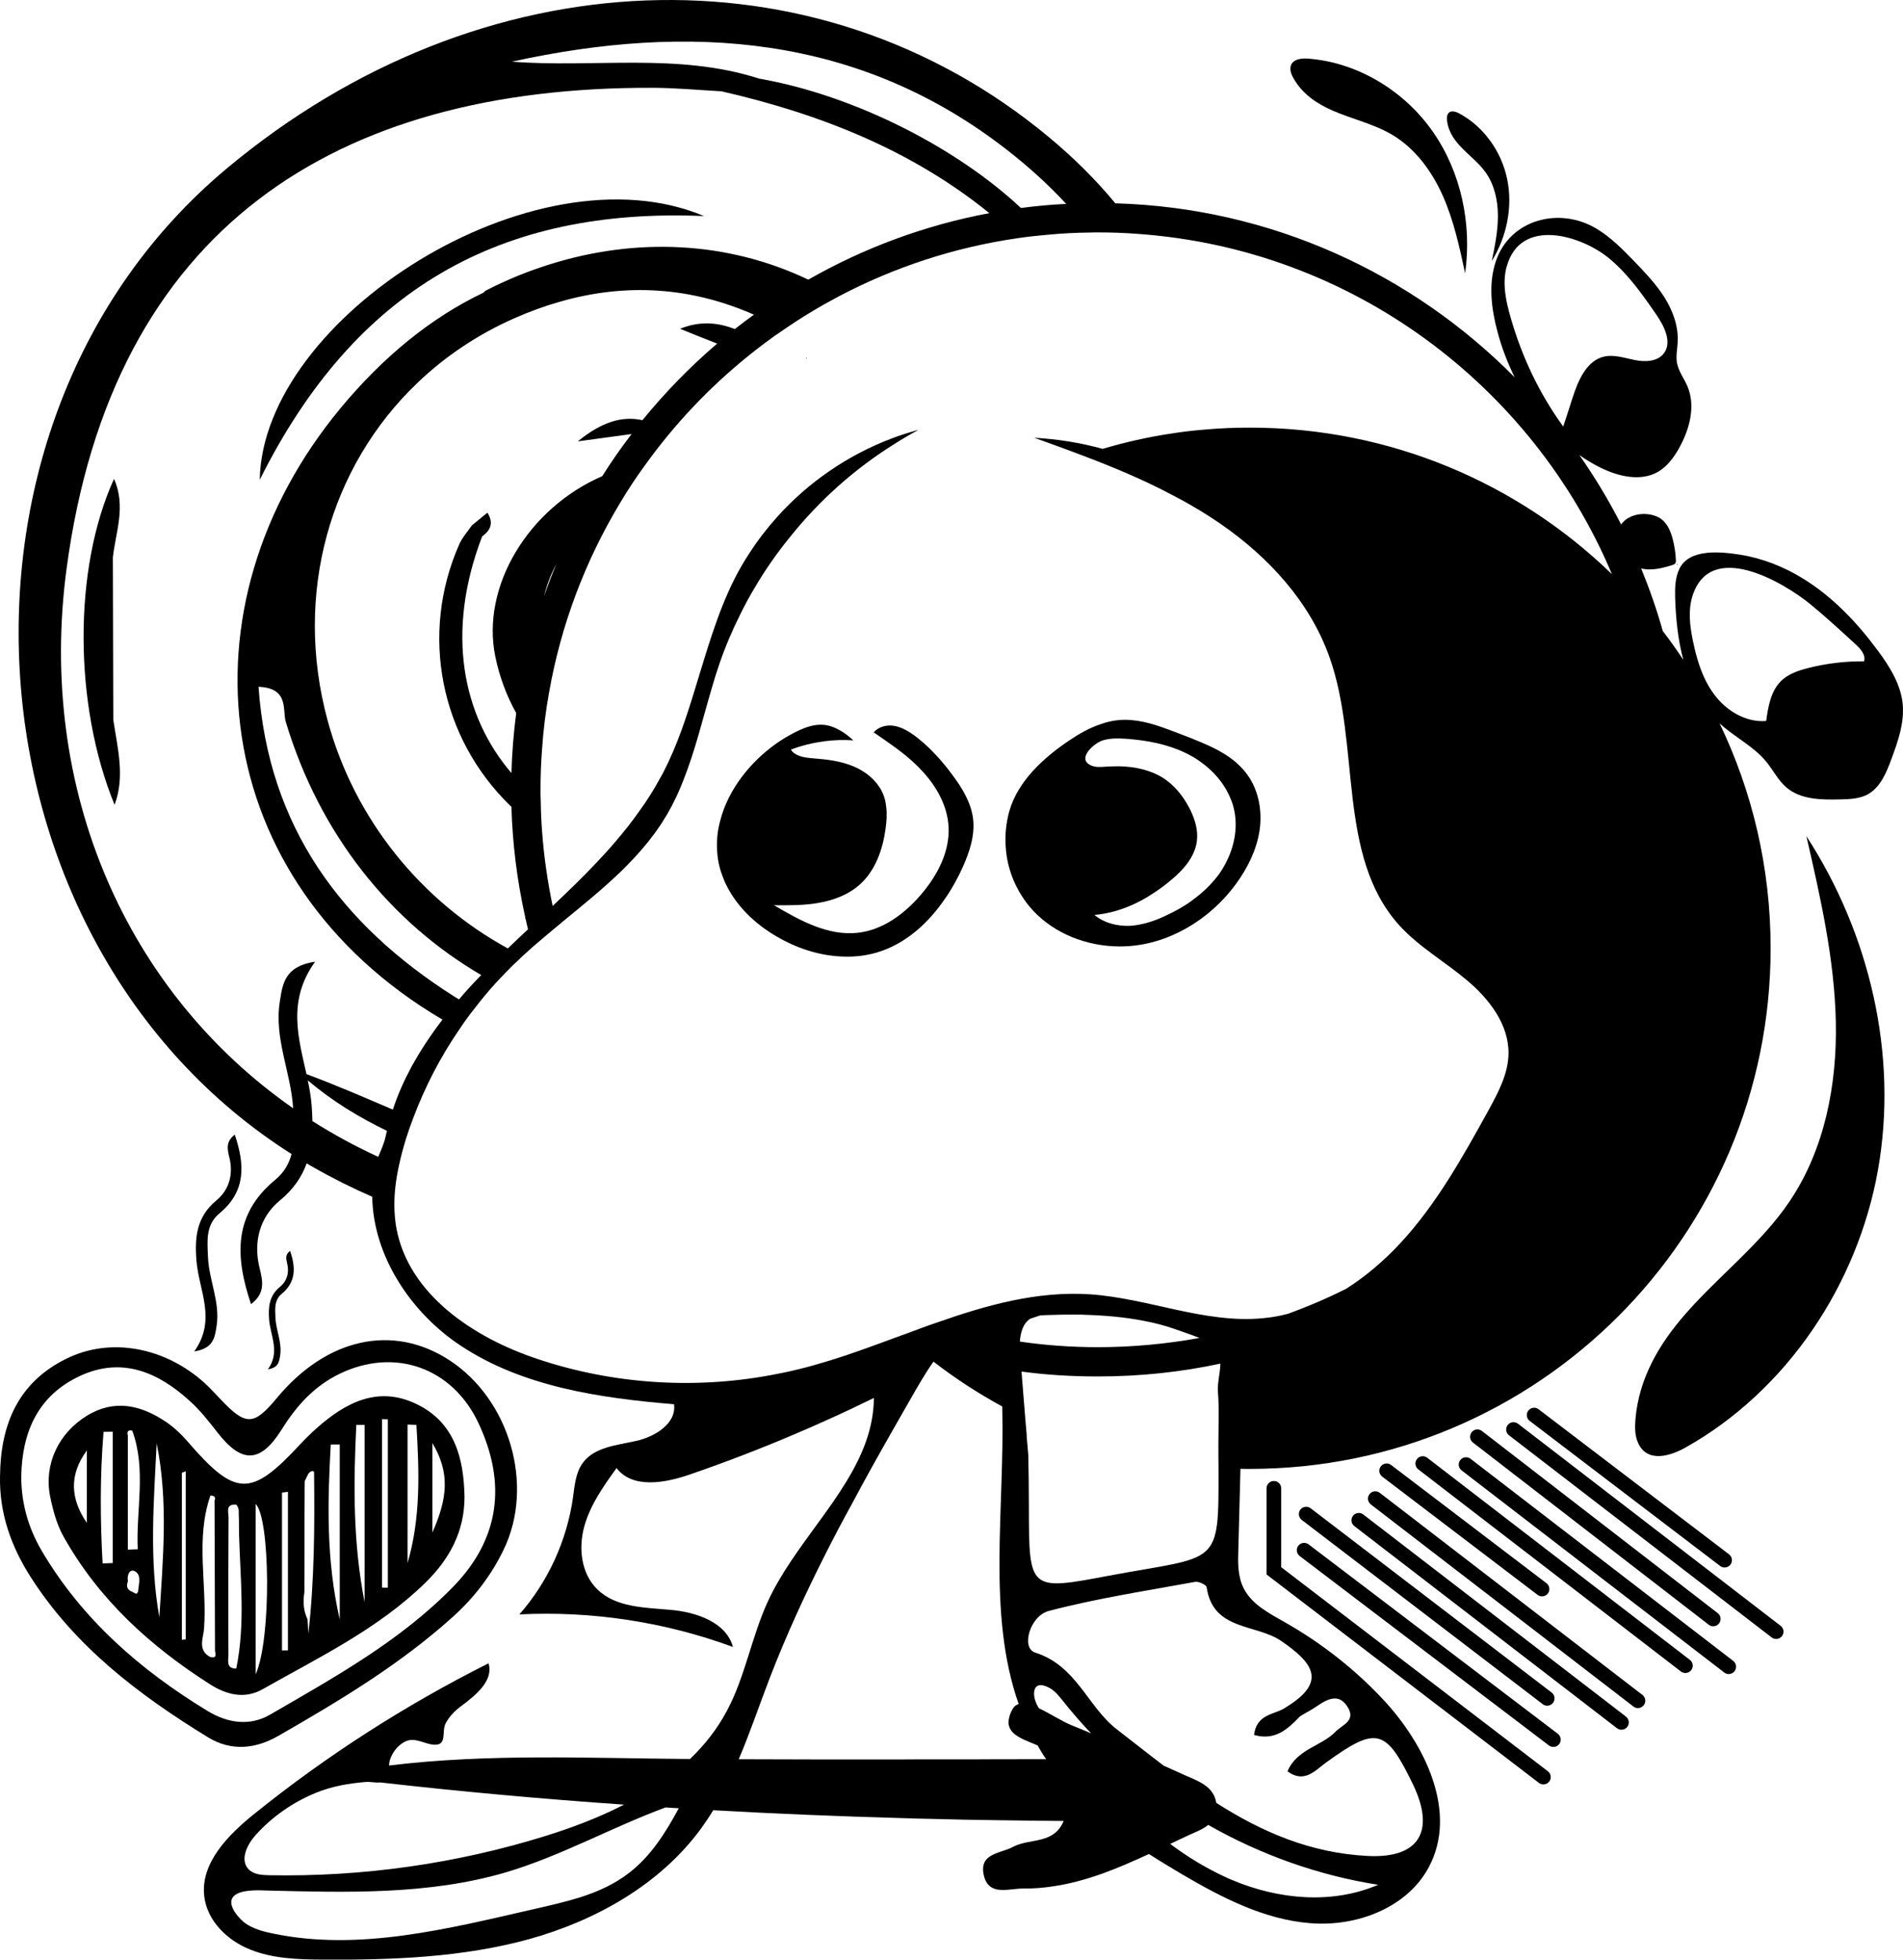<?xml version="1.0" encoding="utf-8"?>
<!-- Generator: Adobe Illustrator 17.0.0, SVG Export Plug-In . SVG Version: 6.00 Build 0)  -->
<!DOCTYPE svg PUBLIC "-//W3C//DTD SVG 1.1//EN" "http://www.w3.org/Graphics/SVG/1.1/DTD/svg11.dtd">
<svg version="1.1" id="Layer_1" xmlns="http://www.w3.org/2000/svg" xmlns:xlink="http://www.w3.org/1999/xlink" x="0px" y="0px"
	 width="174.789px" height="180px" viewBox="12.606 10 174.789 180" enable-background="new 12.606 10 174.789 180"
	 xml:space="preserve">
<g>
	<path d="M77.268,29.847c-15.632-6.581-40.56,9.356-40.804,24.226C45.245,36.47,58.639,29.049,77.268,29.847z"/>
	<path d="M86.64,42.898c0.021,0.002,0.041,0.008,0.062,0.01c0,0-0.015-0.016-0.031-0.031l0.031,0.031
		c0.008-0.012,0.009-0.02,0.016-0.032c-0.026-0.009-0.051-0.023-0.077-0.031C86.64,42.861,86.64,42.879,86.64,42.898z"/>
	<path d="M22.972,61.2c0.263-2.35,1.225-4.695,0.107-7.213c-3.767,8.257-3.705,20.779,0.05,29.937
		c0.975-2.581,0.275-5.19-0.117-7.803C22.999,71.147,22.985,66.174,22.972,61.2z"/>
	<path d="M38.206,169.426c5.617-3.226,11.169-6.56,16.003-10.922c1.929-1.736,3.516-3.794,4.652-6.153
		c2.862-5.895,0.568-13.817-5.006-17.429c-5.177-3.355-11.255-2.015-15.821,3.494c-2.122,2.551-2.84,2.573-5.156,0.129
		c-0.482-0.504-0.943-1.018-1.458-1.49c-3.644-3.312-8.661-4.266-12.723-2.251c-4.448,2.187-6.045,6.078-6.088,10.783
		c-0.075,3.419,1.029,6.485,2.83,9.293c4.073,6.367,9.926,10.805,16.25,14.685C33.876,170.905,36.105,170.637,38.206,169.426z
		 M16.425,152.426c-1.222-2.09-1.876-4.373-1.865-6.839c0.075-4.084,1.554-7.417,5.402-9.207c3.848-1.779,7.171-0.343,10.076,2.305
		c0.954,0.858,1.758,1.887,2.551,2.905c2.219,2.851,3.934,2.84,5.906-0.311c1.351-2.165,2.969-3.955,5.284-5.081
		c5.038-2.455,10.354-0.6,12.755,4.48c2.637,5.585,1.962,10.708-2.326,15.092c-4.845,4.963-10.88,8.296-16.818,11.737
		c-1.865,1.072-3.88,0.761-5.692-0.332C25.504,163.412,20.145,158.75,16.425,152.426z"/>
	<path d="M36.727,165.16c5.166-2.926,10.579-5.52,14.91-9.743c2.23-2.165,3.634-4.716,3.634-7.921
		c-0.064-3.548-0.9-6.817-4.373-8.511c-3.548-1.736-6.538-0.172-9.218,2.208c-0.515,0.461-1.018,0.954-1.49,1.458
		c-4.545,4.909-5.949,4.866-10.376-0.268c-0.579-0.665-1.243-1.297-1.983-1.79c-2.294-1.544-4.727-2.101-7.257-0.547
		c-2.615,1.619-3.945,4.47-3.366,7.396c0.257,1.254,0.6,2.551,1.211,3.655c3.226,5.788,7.975,10.108,13.495,13.624
		C33.393,165.663,35.076,166.103,36.727,165.16z M52.323,142.554c1.64,2.755,1.383,5.07,0,8.211V142.554z M50.04,140.849
		c0.268,0.011,0.547,0.021,0.815,0.032c0.247,4.234,0.418,8.468-0.815,12.691V140.849z M47.692,140.356
		c0.182,0,0.354,0.011,0.536,0.011v15.467c-0.182,0-0.354,0-0.536-0.011V140.356z M45.334,140.882h0.761v16.282
		C45.023,151.74,45.066,146.305,45.334,140.882z M42.987,142.682h0.825v16.078C42.558,153.294,42.686,147.988,42.987,142.682z
		 M40.564,156.252c0.011-1.619,0.011-3.237,0.011-4.845c0-1.383,0-2.755,0.011-4.127c0-0.418,0-0.836,0.011-1.243
		c0.096-0.204,0.204-0.407,0.3-0.611c0.139-0.279,0.547-0.45,0.557-0.15c0.054,4.931,0.032,9.861-0.525,14.781
		c-0.021-0.439-0.043-0.879-0.075-1.318C40.468,157.946,40.425,157.11,40.564,156.252z M38.506,147.098
		c0.182-0.021,0.364-0.043,0.547-0.064v14.567h-0.547V147.098z M36.084,148.149c1.329,1.211,1.479,12.38,0,15.649V148.149z
		 M20.584,149.885c-1.501-2.187-1.661-4.405,0-6.656V149.885z M22.964,153.573c-0.311,0.011-0.622,0.021-0.933,0.032
		c-0.225-4.02-0.247-8.05,0.086-12.08c0.279,0,0.568-0.011,0.847-0.021V153.573z M25.29,156.177
		c-0.011,0.075-0.118,0.214-0.161,0.214c-0.129-0.032-0.247-0.118-0.364-0.172c-0.493-0.182-0.579-0.525-0.407-0.975
		c-0.118-0.557,0.161-1.168,0.632-0.922C25.644,154.666,25.333,155.523,25.29,156.177z M25.258,152.308
		c-0.3,0.011-0.611,0.021-0.911,0.032v-10.472c-0.096-0.364,0.011-0.547,0.407-0.461C26.072,145.019,25.086,148.674,25.258,152.308z
		 M27.241,158.546c-0.943-5.295-0.504-10.644-0.247-15.971C28.077,147.881,27.573,153.208,27.241,158.546z M29.663,160.583
		c-0.118,0.011-0.236,0.032-0.354,0.043v-15.349c0.118-0.043,0.236-0.086,0.354-0.129V160.583z M34.272,148.202
		c0.064,0.011,0.129,0.129,0.172,0.204c0.043,0.086,0.054,0.182,0.086,0.279c0,0.3,0.011,0.6,0.021,0.9
		c0,0.45,0.011,0.89,0.011,1.34c0.118,4.116,0.59,8.243-0.257,12.337c-0.954,0.011-0.718-0.75-0.718-1.243
		c-0.021-4.223-0.011-8.436,0.011-12.648C33.597,148.888,33.297,148.149,34.272,148.202z M31.346,159.618
		c0.3-4.084-0.815-8.232,0.59-12.252c0.3,0.021,0.525,0.096,0.375,0.482c0.011,4.588,0.032,9.175,0.043,13.763
		c0.043,0.332,0.193,0.729-0.418,0.6C30.724,161.59,31.282,160.454,31.346,159.618z"/>
	<path d="M32.499,131.799c0.343-2.189-0.7-4.191-0.789-6.324c-0.061-1.474-0.232-2.964,1.054-4.025
		c2.46-2.029,2.328-4.495,1.407-7.228c-0.831,0.63-0.694,1.309-0.498,2.093c0.376,1.513,0,2.965-1.18,3.936
		c-1.832,1.508-2.013,3.385-1.844,5.535c0.215,2.737,1.884,5.446-0.205,8.347C32.229,133.862,32.336,132.839,32.499,131.799z"/>
	<path d="M38.337,134.502c0.188-1.196-0.383-2.292-0.431-3.458c-0.033-0.806-0.128-1.621,0.576-2.201
		c1.345-1.109,1.273-2.458,0.77-3.952c-0.454,0.344-0.379,0.716-0.272,1.145c0.206,0.827,0,1.621-0.645,2.151
		c-1.002,0.824-1.101,1.85-1.009,3.026c0.118,1.496,1.03,2.978-0.111,4.563C38.19,135.629,38.248,135.07,38.337,134.502z"/>
	<path d="M187.369,74.671c-0.182-1.822-1.201-3.451-2.294-4.92c-1.897-2.573-4.148-4.941-6.871-6.614
		c-1.758-1.083-3.73-1.865-5.777-2.187c-1.726-0.268-4.663-0.6-5.574,1.308c-0.397,0.825-0.407,1.769-0.386,2.68
		c0.064,1.908,0.257,3.827,0.75,5.67c-0.6-0.9-1.222-1.79-1.887-2.648c-0.547-1.962-1.222-3.88-1.983-5.745
		c0.268,0.064,0.525,0.096,0.793,0.086c0.697,0,1.372-0.182,2.037-0.386c0.118-0.032,0.225-0.075,0.3-0.161
		c0.064-0.096,0.064-0.214,0.054-0.332c-0.021-0.643-0.129-1.286-0.289-1.908c-0.182-0.707-0.482-1.426-1.072-1.854
		c-0.514-0.364-1.243-0.504-1.94-0.429c-0.697,0.086-1.351,0.407-1.726,0.943c-1.136-2.219-2.412-4.341-3.827-6.367
		c0.622,0.429,1.265,0.825,1.951,1.158c1.651,0.815,3.698,1.286,5.284,0.364c0.825-0.493,1.426-1.297,1.897-2.133
		c0.986-1.747,1.565-3.891,0.782-5.724c-0.279-0.654-0.718-1.233-0.9-1.908c-0.021-0.075-0.032-0.139-0.054-0.214
		c-0.118-0.632,0.032-1.286,0.064-1.94c0.075-1.436-0.439-2.851-1.201-4.073c-0.761-1.211-1.758-2.262-2.755-3.301
		c-1.083-1.115-2.187-2.251-3.526-3.044c-3.366-2.015-7.932-0.868-9.229,3.033c-0.686,2.069-0.407,4.341,0.161,6.453
		c0.375,1.436,0.922,2.84,1.576,4.18c-9.422-9.518-22.359-15.574-36.68-15.982c-1.779-2.154-3.805-4.17-6.088-6.067
		C87.534,4.774,56.76,5.975,33.425,25.483C5.408,48.903,8.879,96.655,39.384,116.002c-0.228,0.87-0.662,1.677-1.498,2.368
		c-3.887,3.207-3.679,7.102-2.224,11.42c1.313-0.995,1.095-2.069,0.788-3.307c-0.594-2.39,0-4.684,1.865-6.218
		c1.253-1.031,2.016-2.173,2.459-3.411c0.18,0.117,0.361,0.223,0.553,0.329c1.801,1.029,3.623,1.94,5.467,2.744v0.011
		c0.096,5.488,3.602,10.665,8.093,13.645c5.702,3.794,12.798,4.834,19.626,5.402c0.247,1.779-1.769,3.001-3.516,3.376
		c-1.758,0.397-3.805,0.557-4.866,2.015c-0.654,0.9-0.75,2.09-0.9,3.205c-0.568,3.945-2.294,7.718-4.92,10.708
		c6.656-0.332,13.366,0.686,19.615,2.991c-0.622-2.283-3.376-3.205-5.735-3.409c-2.369-0.214-5.027-0.214-6.721-1.887
		c-1.49-1.436-1.747-3.784-1.201-5.767c0.547-1.983,1.758-3.698,2.969-5.37c1.458,1.919,4.438,1.383,6.731,0.59
		c3.301-1.136,6.56-2.39,9.765-3.762c0.943-0.397,1.887-0.815,2.83-1.243c1.447-0.643,2.883-1.329,4.309-2.026
		c-0.021,2.819-1.083,5.317-2.551,7.718c-0.804,1.318-1.726,2.605-2.669,3.891c-1.64,2.262-3.334,4.534-4.48,6.999
		c-1.533,3.28-2.101,6.967-3.816,10.161c-0.89,1.661-2.037,3.119-3.376,4.395c-9.218-0.064-18.458-0.525-27.644,0.6
		c0.011-0.236,0.054-0.461,0.139-0.675c0.247-0.622,0.675-1.158,1.254-1.479c0.922-0.525,1.758,0.15,2.669,0.236
		c1.34,0.129,0.74-1.168,1.136-1.951c0.354-0.675,0.9-1.211,1.511-1.651c1.308-0.975,2.905-2.305,2.433-3.869
		c-7.621,3.827-14.846,8.457-21.502,13.817c-2.412,1.94-4.984,4.534-4.609,7.6c0.268,2.24,2.112,4.041,4.223,4.877
		c2.079,0.836,4.384,0.911,6.646,0.922c6.378,0.043,12.841-0.193,18.994-1.887c6.142-1.715,12.027-5.027,15.789-10.183
		c0.386-0.536,0.75-1.083,1.093-1.651c5.713,0.322,11.437,0.557,17.161,0.718c1.093,0.043,2.187,0.064,3.28,0.086
		c1.769,0.054,3.548,0.086,5.327,0.107c1.308,0.021,2.615,0.043,3.934,0.054c0.825,0.011,1.661,0.011,2.487,0.021
		c-0.439,1.061-1.201,1.468-2.026,1.683c-0.879,0.236-1.833,0.279-2.605,0.686c-0.311,0.172-0.665,0.289-1.029,0.407
		c-1.018,0.343-2.004,0.697-1.683,2.187c0.332,1.522,1.511,1.436,2.615,1.318c0.343-0.032,0.686-0.075,0.986-0.075
		c0.975,0.011,1.919-0.064,2.851-0.214c3.076-0.461,5.917-1.661,8.725-2.958c0.997,0.643,2.015,1.254,3.023,1.854
		c3.666,2.154,7.567,4.17,11.801,4.502c4.245,0.343,8.886-1.404,10.88-5.145c2.701-5.049-0.343-11.319-4.266-15.478
		c-2.615-2.776-5.649-5.145-8.961-7.021c-1.458-0.825-3.044-1.651-3.784-3.13c-0.557-1.104-0.525-2.401-0.482-3.623
		c0.064-2.455,0.129-4.909,0.193-7.342c0.289,0.011,0.59,0.011,0.868,0.011c26.422,0,47.827-21.405,47.827-47.817
		c0-7.417-1.683-14.417-4.695-20.677c0.032,0.021,0.043,0.054,0.075,0.075c1.351,1.222,3.055,2.047,4.212,3.451
		c0.643,0.782,1.093,1.726,1.865,2.38c1.318,1.125,3.226,1.136,4.963,1.093c0.836-0.021,1.715-0.054,2.455-0.439
		c1.179-0.622,1.747-1.983,2.208-3.237c0.311-0.847,0.632-1.715,0.836-2.594C187.348,76.333,187.444,75.507,187.369,74.671z
		 M151.343,39.117c-0.429-1.49-0.761-3.087-0.364-4.588c0.011-0.021,0.011-0.043,0.021-0.054c1.265-4.577,6.903-2.862,9.486-0.675
		c1.704,1.436,3.001,3.28,4.266,5.124c0.729,1.061,1.458,2.53,0.665,3.548c-0.59,0.75-1.715,0.793-2.648,0.6
		c-0.933-0.182-1.887-0.525-2.808-0.322c-1.64,0.364-2.412,2.219-2.926,3.816c-0.279,0.868-0.557,1.747-0.847,2.615
		C153.991,46.159,152.361,42.719,151.343,39.117z M105.124,23.789c1.994,1.554,3.805,3.205,5.413,4.941
		c-1.404,0.064-2.787,0.193-4.159,0.375c-5.82-5.456-15.156-10.322-24.053-11.887c-7.46-2.401-15.156-0.965-22.702-1.554
		C75.883,12.095,91.5,13.156,105.124,23.789z M18.719,62.248C22.91,30.81,43.587,17.99,72.453,18.065
		c2.144,0,4.277,0.204,6.421,0.322c9.143,2.09,17.536,5.456,24.6,11.19c-5.938,1.115-11.544,3.205-16.625,6.11
		c-7.439-3.548-15.832-3.902-23.785-1.393c-1.994,0.622-3.955,1.426-5.863,2.412c-0.064,0.043-0.118,0.107-0.182,0.172
		c-4.856,2.315-9.24,5.928-13.088,10.558c-15.21,18.286-12.219,43.54,9.315,56.22c-1.061,1.383-2.026,2.84-2.862,4.363
		c-0.675,1.254-1.254,2.551-1.694,3.902c-2.615-1.115-5.242-2.262-7.932-3.259c-0.001,0-0.002-0.001-0.004-0.001
		c-0.743-3.368-1.775-6.756,0.797-10.329c-2.82,0.43-2.989,2.044-3.247,3.688c-0.531,3.384,1.028,6.488,1.226,9.778
		C24.259,101.152,16.007,82.6,18.719,62.248z M80.106,40.221c-1.511-0.568-3.13-0.793-5.038-0.021
		c1.211,0.504,2.337,0.933,3.409,1.361c-2.497,2.133-4.791,4.491-6.86,7.032c-0.001,0.001-0.001,0.002-0.002,0.003
		c-1.853-0.407-3.721,0.138-5.936,1.944c1.911-0.259,3.489-0.474,4.931-0.669v0.009c-0.954,1.243-1.854,2.53-2.69,3.859
		C61.155,56.665,56.771,63.857,58.1,70.31c0.386,1.876,1.04,3.612,1.919,5.188c-0.236,1.811-0.386,3.644-0.439,5.509
		c-4.48-5.242-6.078-12.884-2.69-21.738c0.825-0.579,1.05-1.297,0.482-2.176c-0.472,0.386-0.943,0.772-1.426,1.168
		c-0.397,0.579-0.89,1.115-1.168,1.758c-3.623,8.221-1.747,17.729,4.684,23.978c0.043,0.032,0.075,0.075,0.118,0.107
		c0.096,3.387,0.515,6.689,1.211,9.883c0,0.011,0,0.011,0,0.021c0,0.021,0.011,0.032,0.011,0.043s0,0.021,0.011,0.032
		c0.011,0.085,0.032,0.17,0.054,0.255c-0.008,0-0.015,0.001-0.023,0.001c0.002,0.029,0.011,0.046,0.013,0.076
		c0,0,0.014-0.014,0.024-0.025l0,0c-0.011,0.011-0.025,0.026-0.025,0.026c0.011-0.002,0.02-0.003,0.031-0.005
		c0.001,0.001,0,0.003,0.001,0.004c0.064,0.322,0.139,0.632,0.214,0.943c-0.611,0.579-1.233,1.158-1.854,1.758
		c-7.9-4.32-14.095-11.801-16.571-21.009c-3.119-11.598,0.236-23.26,8.264-30.934c2.519-2.412,5.509-4.438,8.907-5.938
		c1.404-0.622,2.819-1.136,4.223-1.533c6.035-1.726,11.984-1.351,17.783,1.201C81.263,39.331,80.674,39.771,80.106,40.221z
		 M63.717,61.787c-0.418,0.975-0.793,1.972-1.136,2.98C62.827,63.738,63.202,62.741,63.717,61.787z M54.327,101.533
		c-10.354-6.571-17.075-15.564-17.975-28.448c2.84,0.107,2.176,2.154,2.508,3.237C42,86.751,48.56,94.748,56.803,99.56
		c-0.707,0.729-1.393,1.468-2.037,2.24C54.617,101.715,54.477,101.629,54.327,101.533z M41.301,112.974
		c-0.01-0.476-0.034-0.96-0.073-1.456c-0.06-0.763-0.194-1.526-0.352-2.288c2.24,1.908,4.695,3.398,7.267,4.641
		c-0.043,0.161-0.075,0.311-0.107,0.472c-0.15,0.718-0.439,1.297-0.686,1.919C45.229,115.286,43.217,114.194,41.301,112.974z
		 M36.084,178.558c1.511-1.683,3.419-3.012,5.509-3.869c1.468-0.611,3.033-0.879,4.609-1.008c0.439-0.032,0.89,0.086,1.329,0.043
		c7.46,0.847,14.921,1.522,22.392,2.037c-2.305,1.19-4.759,2.112-7.192,2.873c-8.2,2.551-16.807,3.773-25.393,3.612
		c-0.686-0.011-1.447-0.064-1.919-0.568C34.626,180.82,35.301,179.426,36.084,178.558z M70.427,181.999
		c-1.351,1.061-2.905,1.758-4.555,2.283c-1.372,0.429-2.798,0.75-4.202,1.072c-7.9,1.801-16.046,3.902-23.978,2.251
		c-0.879-0.172-1.769-0.418-2.508-0.911c-0.557-0.397-1.661-1.576-1.243-2.347c0.461-0.815,2.347-0.729,3.098-0.697
		c7.385,0.182,14.91,0.418,22.006-1.661c5.07-1.501,9.733-4.137,14.695-5.97c0.397,0.032,0.804,0.054,1.211,0.075
		C73.76,178.301,72.41,180.466,70.427,181.999z M106.324,171.591c-1.308,0-2.615,0-3.923,0.011h-5.338
		c-1.072,0.011-2.144,0.011-3.216,0.011c-4.448,0-8.918,0-13.388-0.021c1.04-2.444,1.897-4.995,2.851-7.471
		c1.501-3.902,3.248-7.685,5.134-11.416c0.782-1.544,1.586-3.076,2.422-4.588c1.201-2.262,2.455-4.502,3.719-6.721
		c0.6-1.05,1.201-2.101,1.801-3.151c0.247-0.439,0.504-0.868,0.761-1.308c0.375-0.632,0.772-1.265,1.201-1.865
		c1.994,1.544,4.105,2.916,6.313,4.116c0.247,9.315-1.426,19.004,1.511,27.333c-0.247,0.075-0.45,0.236-0.59,0.514
		c-0.139,0.257-0.236,0.493-0.279,0.707c-0.172,0.632,0.011,1.083,0.375,1.436c0.515,0.493,1.404,0.793,2.24,1.147
		c0.107,0.204,0.225,0.407,0.343,0.6c0.139,0.225,0.279,0.45,0.439,0.665L106.324,171.591L106.324,171.591z M124.514,142.597
		c0,0.804,0,1.544,0.011,2.23c0.021,9.207,0.096,8.007-10.054,9.904c-7.353,1.393-7.353,1.383-7.364-6.356
		c0-1.576-0.021-3.162-0.054-4.738l-0.075-0.858l-0.011-0.129c-0.021-0.3-0.064-0.579-0.064-0.847v-0.043l-0.129-1.501l-0.343-4.277
		c2.305,0.311,4.631,0.45,7.021,0.45c3.848,0,7.61-0.397,11.244-1.179c-0.011,0.847-0.289,1.79-0.225,2.594
		C124.6,139.413,124.514,140.999,124.514,142.597z M109.004,165.042c0.493,0.268,0.858,0.729,1.211,1.168
		c0.825,1.04,1.694,2.047,2.605,3.001c-0.579-0.247-1.158-0.493-1.736-0.718c-0.9-0.354-2.026-1.104-3.044-1.576
		C107.332,165.91,107.299,164.12,109.004,165.042z M113.452,133.743c-2.444,0-4.823-0.172-7.171-0.514
		c0.054-0.761,0.257-1.651,0.954-2.101l0.933-0.311h0.15c0.107-0.011,0.214-0.011,0.332-0.021h0.032
		c0.793-0.032,1.919-0.054,3.205-0.043l0.236,0.011c1.865,0.054,3.741,0.204,5.574,0.568c0.922,0.172,1.844,0.407,2.733,0.718
		c0.75,0.268,1.586,0.536,2.347,0.847C119.755,133.443,116.625,133.743,113.452,133.743z M125.822,182.706
		c-0.247-0.096-0.493-0.204-0.729-0.322c-1.779-0.825-3.441-1.844-5.006-3.012c0.525-0.257,1.061-0.504,1.586-0.75
		c0.632-0.3,1.372-0.557,1.908-0.997c4.823,2.744,10.129,4.641,15.607,5.499C134.965,184.936,130.066,184.486,125.822,182.706z
		 M130.291,160.733c2.787,1.919,4.309,3.677,0.525,6.024c0.31,0.228,0.612,0.452,0.914,0.677c-0.308-0.225-0.614-0.45-0.922-0.675
		c-0.982,0.773-2.771,0.548-3.016,2.603c1.934,0.551,3.096-0.537,4.224-1.715l0,0c0.536-0.332,1.104-0.611,1.619-0.975
		c1.008-0.686,2.026-1.136,2.798,0.204c0.697,1.211-0.579,1.576-1.168,2.197c-1.308,1.34-3.537,1.576-4.405,3.634
		c1.576,1.147,2.562-0.107,3.591-0.847c4.598-3.312,5.445-3.108,7.943,2.058c2.058,4.298,0.547,6.785-4.116,6.56
		c-5.327-0.257-9.808-2.23-13.956-4.877c-0.257-1.576-1.715-2.015-2.98-2.583c-0.622-0.279-1.233-0.557-1.854-0.836
		c-1.458-1.104-2.894-2.251-4.341-3.366c-2.669-2.09-3.655-5.81-7.46-7.021c-1.34-0.429-0.472-3.387,1.265-3.827
		c4.405-1.158,8.939-1.844,13.431-2.669c0.322-0.054,1.008,0.268,1.05,0.482C124.01,159.822,127.987,159.136,130.291,160.733z
		 M123.367,49.45c-1.104,0.086-2.187,0.214-3.269,0.386c-2.122,0.322-4.191,0.793-6.217,1.393c-2.047-0.568-4.148-0.9-6.281-1.018
		c1.458,0.525,2.926,1.05,4.384,1.608c2.808,1.061,5.574,2.208,8.221,3.612c1.136,0.579,2.251,1.222,3.334,1.908
		c0.386,0.247,0.772,0.504,1.147,0.761c4.438,3.055,8.232,7.192,10.033,12.262c2.883,8.114,0.643,18.243,6.41,24.632
		c1.801,1.983,4.17,3.323,6.217,5.049c2.047,1.715,3.859,4.073,3.816,6.753c-0.032,1.854-0.954,3.569-1.844,5.199
		c-2.369,4.288-4.781,8.629-8.114,12.219c-1.458,1.565-3.13,3.012-4.931,4.148c-0.011,0.021-0.032,0.021-0.043,0.032
		c-1.726,0.858-3.516,1.629-5.359,2.294c-0.75,0.193-1.511,0.332-2.294,0.397c-5.317,0.504-10.504-1.833-15.842-2.197
		c-4.877-0.322-9.55,0.997-14.202,2.637c-0.858,0.289-1.704,0.611-2.562,0.933c-0.182,0.064-0.364,0.129-0.547,0.193
		c-0.311,0.118-0.622,0.225-0.933,0.343c-0.611,0.225-1.233,0.461-1.844,0.675c-1.672,0.611-3.344,1.179-5.049,1.661
		c-0.461,0.139-0.922,0.257-1.383,0.375c-0.686,0.172-1.372,0.332-2.069,0.461c-7.342,1.501-15.092,1.04-22.209-1.351
		c-5.842-1.951-11.769-5.906-12.916-11.962c-0.129-0.686-0.182-1.393-0.193-2.09c-0.011-1.233,0.15-2.465,0.418-3.687
		c0.171-0.815,0.386-1.619,0.632-2.412c0-0.011,0.011-0.032,0.011-0.043c0.204-0.643,0.418-1.276,0.665-1.908
		c1.083-2.883,2.508-5.638,4.255-8.178c0.429-0.643,0.879-1.276,1.372-1.887c0.611-0.804,1.265-1.586,1.951-2.347
		c0.515-0.557,1.04-1.104,1.586-1.64c0.289-0.279,0.579-0.557,0.879-0.836c0.3-0.279,0.611-0.557,0.922-0.836
		c0.472-0.407,0.954-0.815,1.436-1.222c0.279-0.236,0.568-0.472,0.847-0.707c0.129-0.107,0.268-0.214,0.397-0.332
		c1.887-1.544,3.794-3.087,5.52-4.759c0.675-0.665,1.329-1.351,1.929-2.058c0.761-0.89,1.458-1.822,2.058-2.83
		c0.054-0.086,0.107-0.172,0.161-0.257c0.59-1.008,1.083-2.058,1.501-3.141c1.093-2.744,1.779-5.66,2.626-8.521
		c0.214-0.75,0.45-1.501,0.707-2.24c0.536-1.554,1.179-3.066,1.919-4.534c0.375-0.772,0.782-1.522,1.222-2.262
		c0.975-1.683,2.101-3.301,3.334-4.813c2.69-3.355,5.938-6.26,9.583-8.532c0.718-0.461,1.458-0.89,2.208-1.297
		c-0.836,0.225-1.661,0.482-2.465,0.793c-4.009,1.511-7.643,4.009-10.504,7.192c-0.943,1.05-1.801,2.165-2.562,3.344
		c-0.482,0.729-0.922,1.49-1.318,2.262c-0.836,1.64-1.49,3.355-2.079,5.102c-0.557,1.651-1.05,3.344-1.565,5.006
		c-0.804,2.648-1.661,5.263-2.916,7.707c-0.096,0.182-0.182,0.354-0.289,0.525c-0.579,1.072-1.222,2.101-1.94,3.087
		c-0.665,0.954-1.393,1.865-2.154,2.755c-0.557,0.665-1.147,1.308-1.747,1.94c-1.297,1.383-2.68,2.712-4.062,4.02
		c-0.461-2.208-0.793-4.459-0.965-6.764c-0.075-0.943-0.118-1.897-0.129-2.851c-0.021-0.354-0.021-0.707-0.021-1.061
		c0-1.243,0.043-2.476,0.139-3.698c0.118-1.769,0.332-3.505,0.643-5.22c1.093-6.228,3.323-12.08,6.463-17.322
		c0.75-1.265,1.554-2.487,2.422-3.666c2.658-3.687,5.788-6.999,9.304-9.851c0.525-0.429,1.061-0.847,1.608-1.254
		c0.579-0.439,1.168-0.858,1.769-1.254c1.629-1.125,3.323-2.144,5.07-3.066c5.049-2.658,10.579-4.491,16.443-5.338
		c0.868-0.129,1.747-0.225,2.626-0.3c1.329-0.129,2.69-0.204,4.052-0.214c0.225-0.011,0.439-0.011,0.665-0.011
		c1.243,0,2.476,0.043,3.687,0.139c19.615,1.393,36.208,13.902,43.518,31.256c-8.596-8.339-20.334-13.463-33.25-13.463
		C126.047,49.279,124.696,49.332,123.367,49.45z M183.821,70.748c-1.747-0.021-3.505,0.193-5.199,0.632
		c-0.879,0.225-1.779,0.536-2.422,1.168c-0.954,0.933-1.19,2.358-1.372,3.677c-1.833,0.15-3.602-0.9-4.716-2.358
		c-0.386-0.504-0.707-1.05-0.975-1.629c-0.493-1.083-0.815-2.262-1.05-3.43c-0.268-1.329-0.439-2.723-0.043-4.02
		c1.629-5.263,8.329-1.351,10.89,0.75c1.404,1.158,2.755,2.401,4.095,3.634C183.489,69.591,183.993,70.148,183.821,70.748z"/>
	<path d="M166.663,61.883c0.002-0.032,0.004-0.062,0.006-0.094l-0.039,0.106C166.643,61.89,166.653,61.888,166.663,61.883z"/>
	<path d="M166.632,61.893c0,0.001,0.038-0.105,0.038-0.105c-0.018,0.005-0.036,0.01-0.054,0.015
		C166.622,61.833,166.626,61.865,166.632,61.893z"/>
	<path d="M100.064,81.156c-0.386-0.525-0.793-1.029-1.222-1.511c-0.096-0.107-0.193-0.214-0.289-0.311
		c-0.482-0.525-0.986-1.008-1.544-1.447c-0.129-0.118-0.268-0.214-0.407-0.322c-0.547-0.397-1.147-0.75-1.801-0.879
		c-0.021,0-0.032-0.011-0.054-0.011c-0.686-0.118-1.447,0.064-1.887,0.6c0.289,0.193,0.579,0.397,0.858,0.59
		c0.74,0.515,1.479,1.04,2.165,1.608c0.515,0.429,1.008,0.89,1.458,1.383c1.297,1.404,2.294,3.183,2.39,5.102
		c0.118,2.272-1.029,4.448-2.508,6.185c-1.511,1.779-3.526,3.291-5.842,3.537c-2.733,0.3-5.317-1.136-7.685-2.53
		c1.393,0.011,2.787,0.021,4.148-0.225c1.372-0.247,2.723-0.761,3.752-1.694c1.415-1.276,2.09-3.205,2.347-5.102
		c0.096-0.654,0.139-1.34,0.064-1.983c-0.043-0.45-0.139-0.879-0.322-1.286c-0.096-0.225-0.214-0.439-0.364-0.643
		c-0.547-0.815-1.393-1.426-2.315-1.822c-0.011,0-0.021-0.011-0.032-0.011c-1.158-0.482-2.422-0.632-3.677-0.729
		c-0.407-0.032-0.858-0.075-1.243-0.214c-0.332-0.118-0.622-0.289-0.804-0.59c0.975-0.364,1.983-0.622,3.023-0.75
		c0,0,0.011-0.011,0.021-0.011c0.89-0.118,1.79-0.15,2.69-0.086c-0.397-0.364-0.825-0.707-1.297-0.954
		c-0.45-0.257-0.933-0.429-1.436-0.472c-0.847-0.075-1.683,0.225-2.444,0.6c-1.919,0.922-3.709,2.39-5.049,4.159
		c-0.922,1.222-1.629,2.583-1.994,4.02c-0.279,1.008-0.375,2.047-0.268,3.087c0.064,0.75,0.247,1.49,0.547,2.23
		c0.096,0.257,0.214,0.525,0.354,0.782c1.061,2.047,2.862,3.655,4.888,4.759c1.801,0.997,3.848,1.619,5.885,1.651
		c0.975,0.032,1.951-0.086,2.905-0.354c2.712-0.782,4.888-2.776,6.463-5.166h0.011c0.568-0.858,1.072-1.779,1.49-2.712
		c0.622-1.393,1.125-2.905,0.943-4.416C101.801,83.718,100.975,82.368,100.064,81.156z"/>
	<path d="M104.974,87.695c0.075,1.468,0.493,2.894,1.243,4.202c0.129,0.236,0.279,0.461,0.429,0.686
		c0.354,0.515,0.75,0.986,1.201,1.415c2.122,2.047,5.145,3.044,8.093,2.926c0.547-0.021,1.093-0.086,1.629-0.182
		c1.04-0.193,2.047-0.515,3.001-0.965c2.208-1.018,4.148-2.648,5.585-4.62c1.061-1.458,1.876-3.119,2.144-4.898
		c0.257-1.779-0.086-3.677-1.136-5.113c-0.257-0.354-0.547-0.675-0.858-0.954c-0.139-0.139-0.279-0.257-0.429-0.375
		c-0.847-0.665-1.844-1.168-2.862-1.597c-0.611-0.268-1.233-0.504-1.844-0.74c-1.158-0.439-2.326-0.911-3.516-1.168
		c-0.75-0.161-1.511-0.236-2.283-0.172c-0.557,0.054-1.104,0.172-1.629,0.364c-1.04,0.332-2.004,0.89-2.916,1.501
		c-2.347,1.576-4.759,3.752-5.531,6.56C105.016,85.605,104.909,86.655,104.974,87.695z M113.87,78.016
		c0.665-0.214,1.383-0.204,2.101-0.161c0.279,0.021,0.568,0.043,0.847,0.075c1.844,0.193,3.677,0.632,5.295,1.554
		c0.214,0.129,0.439,0.257,0.643,0.407c1.254,0.858,2.294,2.047,2.862,3.43c0.15,0.343,0.268,0.707,0.343,1.072
		c0.439,2.004-0.172,4.148-1.34,5.831c-0.665,0.922-1.479,1.715-2.401,2.39c-0.172,0.139-0.343,0.257-0.515,0.375
		c-0.59,0.386-1.211,0.74-1.844,1.029c-0.858,0.429-1.779,0.772-2.733,0.933c-0.214,0.043-0.439,0.064-0.665,0.086
		c-1.179,0.064-2.422-0.236-3.334-0.997c2.015-0.172,3.923-0.975,5.606-2.122c0.482-0.322,0.954-0.675,1.393-1.05
		c1.147-0.943,2.23-2.144,2.412-3.623c0.118-0.965-0.161-1.94-0.59-2.819c-0.064-0.129-0.118-0.247-0.193-0.364
		c-0.547-1.029-1.318-1.94-2.272-2.573c-1.211-0.772-2.637-1.072-4.084-1.104c-0.439,0-0.89,0.011-1.329,0.043
		c-0.407,0.032-0.825,0.054-1.201-0.096C111.416,79.741,113.066,78.273,113.87,78.016z"/>
	<path d="M134.979,20.146c1.829,0.803,3.827,1.232,5.538,2.258c2.113,1.267,3.628,3.36,4.624,5.612
		c0.996,2.253,1.519,4.68,2.036,7.088c0.631-4.523-0.367-9.306-2.992-13.044c-2.624-3.738-6.901-6.339-11.456-6.678
		c-0.659-0.049-1.602,0.072-1.601,0.938c0,0.32,0.141,0.623,0.301,0.9C132.234,18.625,133.526,19.508,134.979,20.146z"/>
	<path d="M181.225,103.866c0.118,5.767-1.024,11.711-4.251,16.492c-2.618,3.876-6.431,6.767-9.517,10.281
		c-2.45,2.791-4.318,5.946-4.636,9.721c-0.063,0.747-0.062,1.528,0.254,2.208c0.855,1.837,2.978,1.159,4.326,0.403
		c9.332-5.232,15.831-14.987,17.697-25.52c1.866-10.532-0.752-21.67-6.575-30.644C179.811,92.429,181.106,98.098,181.225,103.866z"
		/>
	<path d="M146.695,23.398c0.769,0.836,1.711,1.516,2.368,2.442c0.81,1.142,1.121,2.579,1.124,3.979
		c0.003,1.4-0.279,2.784-0.561,4.156c1.362-2.21,1.936-4.929,1.423-7.474s-2.144-4.877-4.439-6.094
		c-0.331-0.176-0.85-0.329-1.048,0.122c-0.073,0.167-0.069,0.357-0.049,0.537C145.614,21.98,146.084,22.734,146.695,23.398z"/>
	<path d="M130.284,153.953v-7.246c0-0.372-0.301-0.673-0.674-0.673c-0.372,0-0.674,0.301-0.674,0.673v7.912l25.022,19.149
		c0.122,0.093,0.266,0.138,0.409,0.138c0.203,0,0.403-0.091,0.536-0.265c0.225-0.295,0.169-0.718-0.126-0.944L130.284,153.953z"/>
	<path d="M132.796,151.854c-0.296-0.222-0.718-0.166-0.944,0.129c-0.225,0.296-0.167,0.719,0.129,0.944l22.894,17.4
		c0.122,0.092,0.266,0.137,0.408,0.137c0.203,0,0.404-0.092,0.537-0.266c0.225-0.296,0.167-0.719-0.129-0.944L132.796,151.854z"/>
	<path d="M154.714,166.675c0.203,0,0.403-0.091,0.536-0.265c0.225-0.296,0.169-0.718-0.126-0.944l-22.137-16.926
		c-0.296-0.225-0.718-0.169-0.944,0.126c-0.225,0.296-0.169,0.718,0.126,0.944l22.137,16.926
		C154.428,166.63,154.572,166.675,154.714,166.675z"/>
	<path d="M137.82,149.109c-0.294-0.225-0.717-0.171-0.944,0.123c-0.226,0.295-0.172,0.717,0.123,0.944l24.126,18.568
		c0.122,0.093,0.267,0.139,0.411,0.139c0.202,0,0.401-0.091,0.534-0.264c0.226-0.295,0.172-0.717-0.123-0.944L137.82,149.109z"/>
	<path d="M139.336,147.12c-0.295-0.225-0.717-0.172-0.944,0.123c-0.226,0.295-0.171,0.717,0.123,0.944l24.126,18.568
		c0.122,0.093,0.267,0.139,0.411,0.139c0.202,0,0.401-0.091,0.534-0.264c0.226-0.295,0.172-0.717-0.123-0.944L139.336,147.12z"/>
	<path d="M153.833,156.495c0.122,0.093,0.266,0.138,0.408,0.138c0.203,0,0.404-0.092,0.536-0.266
		c0.226-0.296,0.168-0.718-0.128-0.943l-14.273-10.862c-0.296-0.226-0.718-0.168-0.943,0.128c-0.226,0.296-0.168,0.718,0.128,0.943
		L153.833,156.495z"/>
	<path d="M143.694,143.899c-0.294-0.225-0.717-0.173-0.944,0.123c-0.226,0.295-0.171,0.717,0.123,0.944l24.126,18.568
		c0.122,0.093,0.267,0.139,0.411,0.139c0.202,0,0.401-0.091,0.534-0.263c0.226-0.295,0.172-0.717-0.123-0.944L143.694,143.899z"/>
	<path d="M147.673,143.993c-0.295-0.225-0.717-0.173-0.944,0.123c-0.226,0.295-0.172,0.717,0.123,0.944l24.126,18.568
		c0.122,0.093,0.267,0.139,0.411,0.139c0.202,0,0.401-0.091,0.534-0.263c0.226-0.295,0.172-0.717-0.123-0.944L147.673,143.993z"/>
	<path d="M169.555,159.24c0.122,0.094,0.267,0.14,0.412,0.14c0.202,0,0.4-0.089,0.533-0.262c0.227-0.295,0.174-0.717-0.121-0.944
		l-21.663-16.736c-0.293-0.225-0.716-0.175-0.944,0.121c-0.227,0.295-0.174,0.717,0.121,0.944L169.555,159.24z"/>
	<path d="M152.03,140.772c-0.294-0.225-0.717-0.172-0.944,0.123c-0.226,0.295-0.171,0.717,0.123,0.944l24.126,18.568
		c0.122,0.093,0.267,0.139,0.411,0.139c0.202,0,0.401-0.091,0.534-0.263c0.226-0.295,0.172-0.717-0.123-0.944L152.03,140.772z"/>
	<path d="M171.009,153.98c0.203,0,0.404-0.091,0.536-0.266c0.226-0.296,0.168-0.718-0.128-0.943l-17.495-13.326
		c-0.292-0.226-0.718-0.172-0.943,0.128c-0.226,0.296-0.168,0.718,0.128,0.943l17.494,13.326
		C170.722,153.936,170.865,153.98,171.009,153.98z"/>
</g>
</svg>
